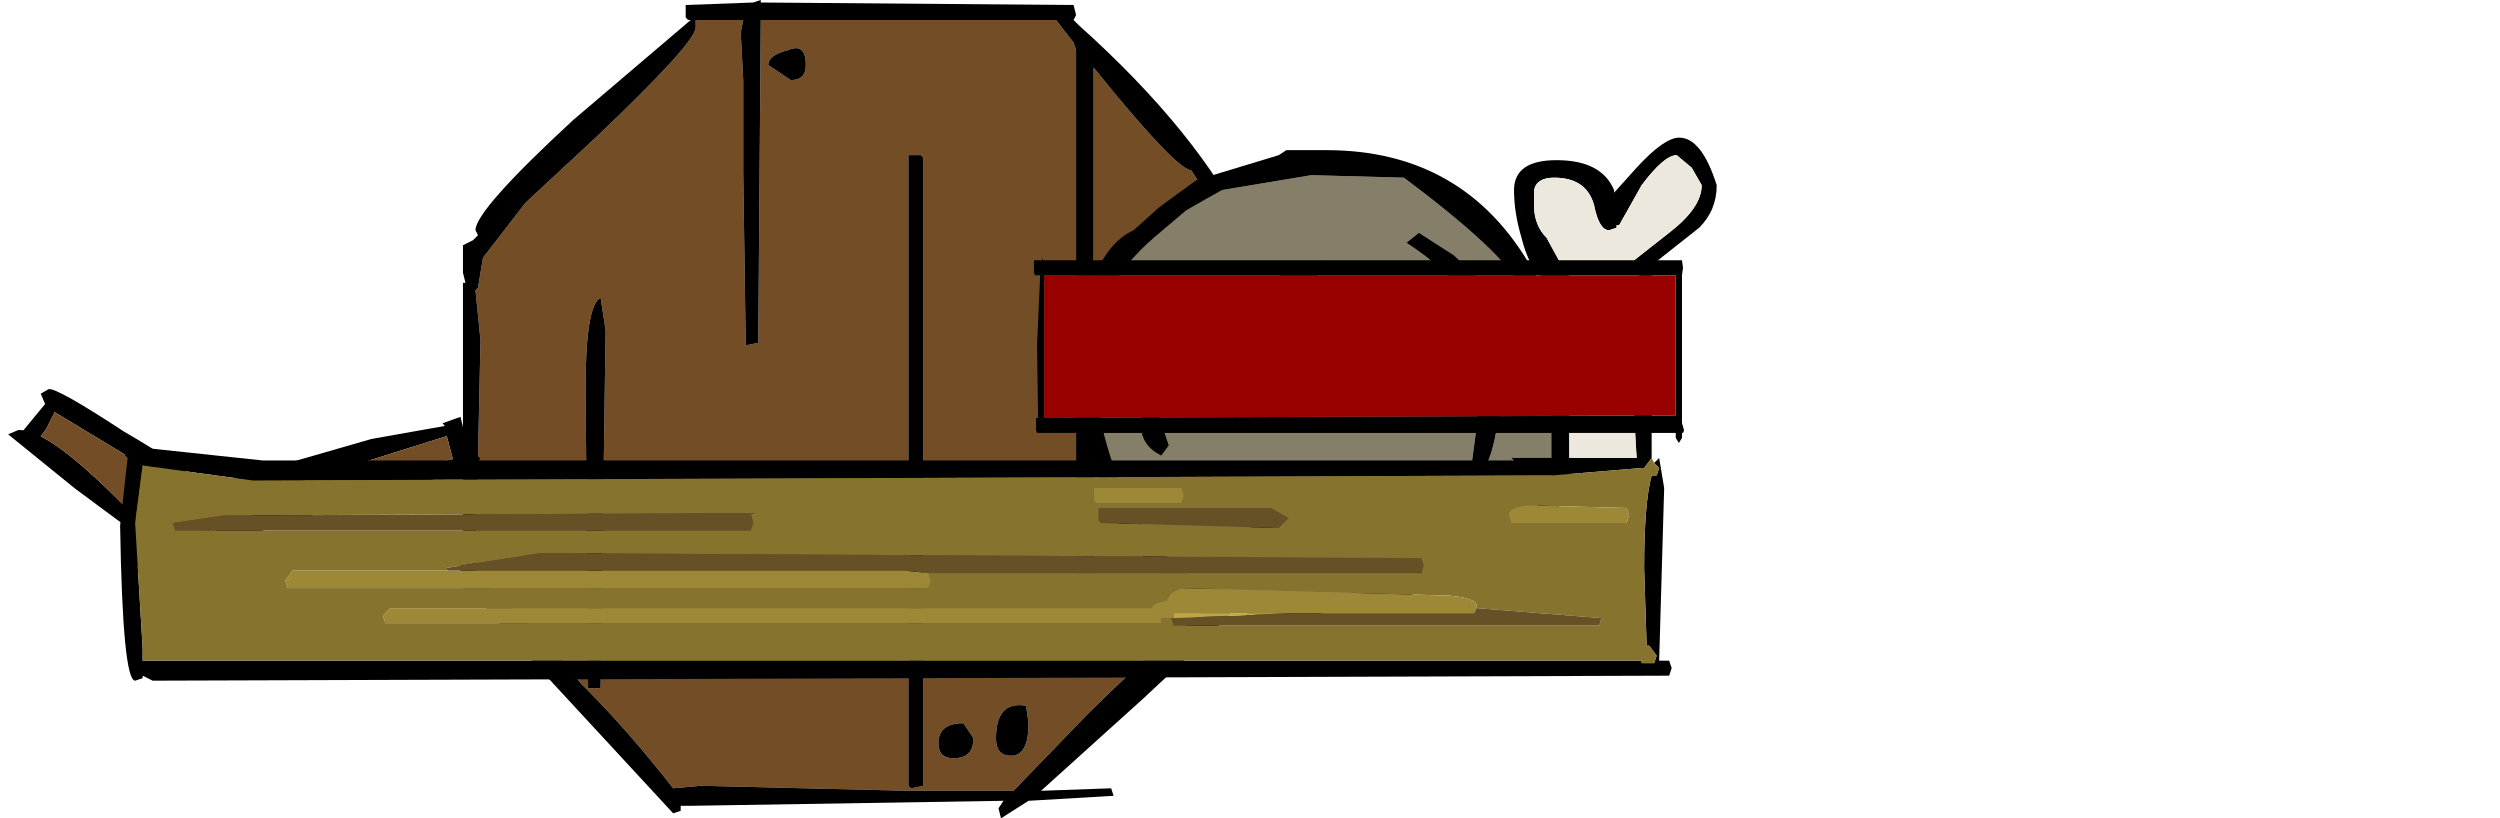 <?xml version="1.0" encoding="UTF-8" standalone="no"?>
<svg xmlns:xlink="http://www.w3.org/1999/xlink" height="98.1px" width="299.7px" xmlns="http://www.w3.org/2000/svg">
  <g transform="matrix(6.0, 0.0, 0.0, 6.0, 105.0, 46.5)">
    <use height="16.35" transform="matrix(1.0, 0.0, 0.0, 1.0, -8.3, -7.75)" width="15.95" xlink:href="#shape0"/>
    <use height="9.35" transform="matrix(1.0, 0.0, 0.0, 1.0, 4.05, -4.75)" width="9.95" xlink:href="#shape1"/>
    <use height="3.85" transform="matrix(0.998, 0.061, -0.061, 0.998, -17.279, -0.02)" width="9.45" xlink:href="#shape2"/>
    <use height="10.85" transform="matrix(1.0, 0.0, 0.0, 1.0, -15.1, -5.0)" width="31.9" xlink:href="#shape3"/>
    <use height="3.7" transform="matrix(0.415, 0.0, 0.0, 1.0, 3.158, -2.6)" width="31.3" xlink:href="#shape4"/>
  </g>
  <defs>
    <g id="shape0" transform="matrix(1.0, 0.0, 0.0, 1.0, 8.3, 7.75)">
      <path d="M3.95 -6.9 L4.0 -6.75 4.0 3.8 4.2 3.9 4.35 3.85 4.35 -6.4 4.8 -5.85 Q6.05 -4.35 6.3 -4.35 L6.75 -3.65 7.3 -2.75 7.25 -2.25 7.25 -2.2 Q6.9 -2.15 6.9 -0.8 L6.9 1.1 6.75 2.85 Q6.65 3.75 6.95 4.2 5.8 4.95 4.2 6.55 L2.75 8.05 0.65 8.05 -3.5 7.95 -4.05 8.0 Q-4.95 6.85 -5.8 6.0 L-5.9 5.9 Q-6.7 4.85 -8.0 3.75 L-7.9 -0.95 -8.0 -1.95 -7.95 -2.0 -7.85 -2.6 -7.0 -3.7 -5.6 -5.0 Q-3.6 -6.9 -3.6 -7.2 L-3.6 -7.35 -2.65 -7.35 -2.7 -7.1 -2.65 -6.15 -2.65 -4.3 -2.6 -0.85 -2.35 -0.9 -2.3 -7.35 3.6 -7.35 3.95 -6.9 M-5.4 -1.15 L-5.5 -1.8 Q-5.8 -1.65 -5.8 0.0 L-5.75 6.0 -5.5 6.0 -5.4 -1.15 M-1.75 -6.75 Q-2.15 -6.65 -2.15 -6.45 L-1.7 -6.15 Q-1.4 -6.15 -1.4 -6.45 -1.4 -6.9 -1.75 -6.75 M1.25 7.1 Q1.25 7.4 1.55 7.4 1.95 7.4 1.95 7.0 L1.75 6.7 Q1.25 6.7 1.25 7.1 M3.05 6.7 L3.0 6.35 Q2.4 6.25 2.4 7.0 2.4 7.35 2.7 7.35 3.05 7.35 3.05 6.7 M0.95 -4.6 L0.9 -4.65 0.65 -4.65 0.65 7.95 0.7 8.0 0.95 7.95 0.95 -4.6" fill="#734d26" fill-rule="evenodd" stroke="none"/>
      <path d="M3.95 -6.9 L3.6 -7.35 -2.3 -7.35 -2.35 -0.9 -2.6 -0.85 -2.65 -4.3 -2.65 -6.15 -2.7 -7.1 -2.65 -7.35 -3.6 -7.35 -3.6 -7.2 Q-3.6 -6.9 -5.6 -5.0 L-7.0 -3.7 -7.85 -2.6 -7.95 -2.0 -8.0 -1.95 -7.9 -0.95 -8.0 3.75 Q-6.7 4.85 -5.9 5.9 L-5.8 6.0 Q-4.95 6.85 -4.05 8.0 L-3.5 7.95 0.65 8.05 2.75 8.05 4.2 6.55 Q5.8 4.95 6.95 4.2 6.65 3.75 6.75 2.85 L6.9 1.1 6.9 -0.8 Q6.9 -2.15 7.25 -2.2 L7.25 -2.25 7.3 -2.75 6.75 -3.65 6.3 -4.35 Q6.05 -4.35 4.8 -5.85 L4.35 -6.4 4.35 3.85 4.2 3.9 4.0 3.8 4.0 -6.75 3.95 -6.9 M3.95 -7.35 L4.05 -7.25 Q6.45 -5.1 7.45 -3.05 L7.6 -3.1 7.65 -2.9 7.6 -1.65 7.45 -1.6 7.35 -1.65 7.2 4.0 7.3 3.95 7.35 4.1 Q7.35 4.35 5.35 6.2 L3.3 8.05 4.7 8.0 4.75 8.15 3.05 8.25 2.5 8.6 2.45 8.4 2.55 8.25 -3.7 8.35 -3.9 8.35 -3.9 8.45 -4.05 8.5 -7.1 5.2 -8.0 4.15 -8.0 4.2 -8.1 4.25 -8.25 4.15 -8.25 3.8 -8.3 3.75 -8.3 3.5 -8.25 3.55 -8.25 -2.1 -8.2 -2.1 -8.25 -2.3 -8.25 -2.5 -8.25 -2.85 -8.05 -2.95 -8.0 -3.0 -7.95 -3.05 -8.0 -3.15 Q-8.0 -3.55 -6.05 -5.35 L-3.7 -7.35 -3.75 -7.35 -3.8 -7.4 -3.8 -7.65 -2.45 -7.7 -2.3 -7.75 -2.3 -7.7 3.95 -7.65 4.0 -7.45 3.95 -7.35 M0.95 -4.6 L0.95 7.95 0.7 8.0 0.65 7.95 0.65 -4.65 0.9 -4.65 0.95 -4.6 M3.05 6.7 Q3.05 7.35 2.7 7.35 2.4 7.35 2.4 7.0 2.4 6.25 3.0 6.35 L3.05 6.7 M1.25 7.1 Q1.25 6.7 1.75 6.7 L1.95 7.0 Q1.95 7.4 1.55 7.4 1.25 7.4 1.25 7.1 M-1.75 -6.75 Q-1.4 -6.9 -1.4 -6.45 -1.4 -6.15 -1.7 -6.15 L-2.15 -6.45 Q-2.15 -6.65 -1.75 -6.75 M-5.4 -1.15 L-5.5 6.0 -5.75 6.0 -5.8 0.0 Q-5.8 -1.65 -5.5 -1.8 L-5.4 -1.15" fill="#000000" fill-rule="evenodd" stroke="none"/>
    </g>
    <g id="shape1" transform="matrix(1.0, 0.0, 0.0, 1.0, 13.9, 4.75)">
      <path d="M-12.1 1.15 L-12.35 0.4 Q-12.65 0.35 -12.65 0.75 -12.65 1.15 -12.25 1.35 L-12.1 1.15 M-10.0 3.35 L-9.85 3.25 Q-10.0 2.4 -10.5 2.7 L-10.35 3.1 -10.0 3.35 M-8.05 2.35 L-8.1 2.1 -8.4 2.15 -8.35 2.4 -8.1 2.4 -8.05 2.35 M-5.45 -0.65 L-5.65 -1.95 -6.4 -2.65 -7.1 -3.1 -7.35 -2.9 Q-5.75 -1.85 -5.75 -0.7 L-6.05 1.55 -5.9 1.75 Q-5.6 1.45 -5.5 0.45 L-5.45 -0.65 M-9.45 -0.25 Q-9.8 -0.55 -10.1 -0.55 L-9.65 0.0 Q-9.25 0.35 -8.95 0.35 -8.5 0.35 -8.5 0.15 L-8.55 0.0 Q-9.15 0.05 -9.45 -0.25 M-10.35 -1.7 L-10.3 -1.6 Q-9.75 -1.6 -9.35 -2.0 L-9.0 -2.4 -9.05 -2.55 Q-10.35 -2.2 -10.35 -1.7 M-12.85 -0.8 L-12.8 -0.6 Q-12.5 -0.6 -12.5 -0.95 L-12.2 -1.25 -12.0 -1.45 -12.05 -1.65 Q-12.35 -1.65 -12.6 -1.3 L-12.85 -0.8 M-11.75 -3.55 L-11.05 -3.95 -9.25 -4.25 -7.4 -4.2 Q-5.4 -2.7 -5.1 -2.05 L-4.6 -0.8 Q-4.25 0.2 -4.25 0.45 -4.25 2.1 -5.2 2.85 -7.95 4.25 -9.8 4.25 -12.1 4.25 -13.05 1.95 -13.6 0.65 -13.6 -0.75 -13.6 -1.95 -12.4 -3.0 L-11.75 -3.55" fill="#857e69" fill-rule="evenodd" stroke="none"/>
      <path d="M-11.55 -4.15 L-9.9 -4.65 -9.75 -4.75 -8.95 -4.75 Q-6.2 -4.75 -4.85 -2.4 -3.95 -0.85 -3.95 0.45 -3.95 2.6 -5.1 3.25 -5.85 3.7 -7.3 4.15 L-9.5 4.6 Q-12.3 4.6 -13.35 2.2 -13.9 0.95 -13.9 -0.75 L-13.65 -2.05 Q-13.35 -2.9 -12.8 -3.15 L-12.3 -3.6 -11.55 -4.15 M-11.75 -3.55 L-12.4 -3.0 Q-13.6 -1.95 -13.6 -0.75 -13.6 0.65 -13.05 1.95 -12.1 4.25 -9.8 4.25 -7.95 4.25 -5.2 2.85 -4.25 2.1 -4.25 0.45 -4.25 0.2 -4.6 -0.8 L-5.1 -2.05 Q-5.4 -2.7 -7.4 -4.2 L-9.25 -4.25 -11.05 -3.95 -11.75 -3.55 M-12.85 -0.8 L-12.6 -1.3 Q-12.35 -1.65 -12.05 -1.65 L-12.0 -1.45 -12.2 -1.25 -12.5 -0.95 Q-12.5 -0.6 -12.8 -0.6 L-12.85 -0.8 M-10.35 -1.7 Q-10.35 -2.2 -9.05 -2.55 L-9.0 -2.4 -9.35 -2.0 Q-9.75 -1.6 -10.3 -1.6 L-10.35 -1.7 M-9.45 -0.25 Q-9.15 0.05 -8.55 0.0 L-8.5 0.15 Q-8.5 0.35 -8.95 0.35 -9.25 0.35 -9.65 0.0 L-10.1 -0.55 Q-9.8 -0.55 -9.45 -0.25 M-5.45 -0.65 L-5.5 0.45 Q-5.6 1.45 -5.9 1.75 L-6.05 1.55 -5.75 -0.7 Q-5.75 -1.85 -7.35 -2.9 L-7.1 -3.1 -6.4 -2.65 -5.65 -1.95 -5.45 -0.65 M-8.05 2.35 L-8.1 2.4 -8.35 2.4 -8.4 2.15 -8.1 2.1 -8.05 2.35 M-10.0 3.35 L-10.35 3.1 -10.5 2.7 Q-10.0 2.4 -9.85 3.25 L-10.0 3.35 M-12.1 1.15 L-12.25 1.35 Q-12.65 1.15 -12.65 0.75 -12.65 0.35 -12.35 0.4 L-12.1 1.15" fill="#000000" fill-rule="evenodd" stroke="none"/>
    </g>
    <g id="shape2" transform="matrix(1.0, 0.0, 0.0, 1.0, 17.45, -0.25)">
      <path d="M-8.55 1.15 L-8.7 0.7 -11.7 1.85 -13.35 2.3 -13.4 2.35 -16.55 0.7 -16.7 1.05 -16.8 1.2 Q-16.1 1.5 -14.7 2.8 L-14.7 2.85 -14.35 3.4 Q-14.05 3.85 -13.75 3.7 L-13.5 3.35 -13.45 3.1 -13.4 3.0 -13.35 2.85 -13.25 2.9 Q-12.75 2.55 -10.85 1.9 L-8.55 1.15 M-8.15 1.3 L-13.05 3.1 Q-13.0 3.45 -13.3 3.7 L-13.65 4.0 Q-14.5 4.35 -14.9 3.3 L-15.05 2.85 -16.05 2.2 -17.45 1.2 -17.25 1.1 -17.15 1.1 -16.75 0.55 -16.85 0.35 -16.7 0.25 Q-16.55 0.2 -15.15 1.0 -13.95 1.6 -13.4 2.05 L-13.15 1.9 -10.2 0.85 -8.75 0.5 -8.8 0.45 -8.45 0.3 -8.2 1.1 Q-7.85 1.0 -8.15 1.3" fill="#000000" fill-rule="evenodd" stroke="none"/>
      <path d="M-8.55 1.15 L-10.85 1.9 Q-12.75 2.55 -13.25 2.9 L-13.35 2.85 -13.4 3.0 -13.45 3.1 -13.5 3.35 -13.75 3.7 Q-14.05 3.85 -14.35 3.4 L-14.7 2.85 -14.7 2.8 Q-16.1 1.5 -16.8 1.2 L-16.7 1.05 -16.55 0.7 -13.4 2.35 -13.35 2.3 -11.7 1.85 -8.7 0.7 -8.55 1.15" fill="#734d26" fill-rule="evenodd" stroke="none"/>
    </g>
    <g id="shape3" transform="matrix(1.0, 0.0, 0.0, 1.0, 15.1, 5.0)">
      <path d="M13.15 -3.95 L13.15 -3.65 Q13.15 -3.25 13.4 -3.0 L13.7 -2.45 13.85 -2.5 13.85 1.4 15.2 1.4 15.15 0.55 15.15 -0.55 15.25 -2.4 15.2 -2.4 15.15 -2.55 15.85 -3.1 Q16.5 -3.6 16.5 -4.05 L16.3 -4.4 16.0 -4.65 Q15.75 -4.65 15.3 -4.05 L14.85 -3.25 14.8 -3.25 14.8 -3.2 14.65 -3.15 Q14.45 -3.15 14.35 -3.65 14.2 -4.2 13.55 -4.2 13.2 -4.2 13.15 -3.95 M15.55 1.5 L15.65 1.4 15.75 2.0 15.65 5.45 15.85 5.45 15.9 5.6 15.85 5.75 -14.45 5.85 -14.65 5.75 -14.65 5.8 -14.8 5.85 Q-15.05 5.85 -15.1 2.75 L-14.95 1.4 -15.0 1.35 -14.95 1.2 -14.9 1.2 -14.65 1.1 -14.6 1.2 -12.25 1.45 12.75 1.45 12.7 1.4 13.5 1.4 13.5 -2.15 Q13.1 -2.2 12.9 -3.0 12.75 -3.5 12.75 -3.95 12.75 -4.55 13.6 -4.55 14.5 -4.55 14.75 -3.95 L14.75 -3.9 15.2 -4.4 Q15.75 -5.0 16.05 -5.0 16.5 -5.0 16.8 -4.05 16.8 -3.55 16.45 -3.2 L15.5 -2.45 15.5 1.4 15.35 1.6 15.3 1.6 13.5 1.75 13.15 1.75 -12.45 1.85 -14.65 1.55 -14.8 2.7 -14.65 5.2 -14.65 5.45 -14.55 5.45 15.3 5.45 15.3 5.5 15.55 5.5 15.6 5.35 15.45 5.15 15.4 5.15 15.35 3.6 Q15.35 2.3 15.5 1.75 L15.6 1.75 15.65 1.6 15.55 1.5" fill="#000000" fill-rule="evenodd" stroke="none"/>
      <path d="M13.15 -3.95 Q13.2 -4.2 13.55 -4.2 14.2 -4.2 14.35 -3.65 14.45 -3.15 14.65 -3.15 L14.8 -3.2 14.8 -3.25 14.85 -3.25 15.3 -4.05 Q15.75 -4.65 16.0 -4.65 L16.3 -4.4 16.5 -4.05 Q16.5 -3.6 15.85 -3.1 L15.15 -2.55 15.2 -2.4 15.25 -2.4 15.15 -0.55 15.15 0.55 15.2 1.4 13.85 1.4 13.85 -2.5 13.7 -2.45 13.4 -3.0 Q13.15 -3.25 13.15 -3.65 L13.15 -3.95" fill="#ede8de" fill-rule="evenodd" stroke="none"/>
      <path d="M15.5 1.4 L15.55 1.5 15.65 1.6 15.6 1.75 15.5 1.75 Q15.35 2.3 15.35 3.6 L15.4 5.15 15.45 5.15 15.6 5.35 15.55 5.5 15.3 5.5 15.3 5.45 -14.55 5.45 -14.65 5.45 -14.65 5.2 -14.8 2.7 -14.65 1.55 -12.45 1.85 13.15 1.75 13.5 1.75 15.3 1.6 15.35 1.6 15.5 1.4 M15.05 2.55 L15.0 2.4 13.15 2.35 Q12.65 2.35 12.65 2.55 L12.7 2.7 15.0 2.7 15.05 2.55 M5.9 4.6 L5.95 4.75 14.45 4.75 14.5 4.6 12.0 4.4 12.0 4.35 Q12.0 4.2 11.45 4.15 L6.1 4.0 5.9 4.1 5.8 4.25 5.6 4.3 5.5 4.4 -9.7 4.4 -9.85 4.55 -9.8 4.7 5.7 4.7 5.7 4.6 5.9 4.6 M1.05 3.7 L10.9 3.7 10.95 3.55 10.9 3.4 -6.7 3.3 -8.6 3.6 -8.55 3.65 -11.65 3.65 -11.8 3.85 -11.75 4.0 1.05 4.0 1.1 3.85 1.05 3.7 M8.25 2.6 L7.9 2.4 6.25 2.4 4.45 2.4 4.45 2.65 4.5 2.7 8.05 2.8 8.25 2.6 M6.15 2.15 L6.1 2.0 4.35 2.0 4.35 2.25 4.4 2.3 6.1 2.3 6.15 2.15 M-2.45 2.7 L-2.5 2.5 -13.05 2.55 -14.05 2.7 -14.0 2.85 -2.5 2.85 -2.45 2.7" fill="#85732e" fill-rule="evenodd" stroke="none"/>
      <path d="M15.05 2.55 L15.0 2.7 12.7 2.7 12.65 2.55 Q12.65 2.35 13.15 2.35 L15.0 2.4 15.05 2.55 M12.0 4.4 L11.95 4.5 8.3 4.5 5.95 4.5 5.95 4.6 5.9 4.6 5.7 4.6 5.7 4.7 -9.8 4.7 -9.85 4.55 -9.7 4.4 5.5 4.4 5.6 4.3 5.8 4.25 5.9 4.1 6.1 4.0 11.45 4.15 Q12.0 4.2 12.0 4.35 L12.0 4.4 M1.05 3.7 L1.1 3.85 1.05 4.0 -11.75 4.0 -11.8 3.85 -11.65 3.65 -8.55 3.65 0.55 3.65 1.05 3.7 M6.15 2.15 L6.1 2.3 4.4 2.3 4.35 2.25 4.35 2.0 6.1 2.0 6.15 2.15" fill="#9d8837" fill-rule="evenodd" stroke="none"/>
      <path d="M8.3 4.5 L11.95 4.5 12.0 4.4 14.5 4.6 14.45 4.75 5.95 4.75 5.9 4.6 5.95 4.6 8.3 4.5 M-8.55 3.65 L-8.6 3.6 -6.7 3.3 10.9 3.4 10.95 3.55 10.9 3.7 1.05 3.7 0.55 3.65 -8.55 3.65 M8.25 2.6 L8.05 2.8 4.5 2.7 4.45 2.65 4.45 2.4 6.25 2.4 7.9 2.4 8.25 2.6 M-2.45 2.7 L-2.5 2.85 -14.0 2.85 -14.05 2.7 -13.05 2.55 -2.5 2.5 -2.45 2.7" fill="#665126" fill-rule="evenodd" stroke="none"/>
      <path d="M8.3 4.5 L5.95 4.6 5.95 4.5 8.3 4.5" fill="#bfa748" fill-rule="evenodd" stroke="none"/>
    </g>
    <g id="shape4" transform="matrix(1.0, 0.0, 0.0, 1.0, 15.15, 2.6)">
      <path d="M16.1 -2.4 L16.05 -2.25 16.05 0.7 16.15 0.85 16.1 0.9 16.05 0.9 16.05 1.0 15.9 1.1 15.75 1.0 15.75 0.9 -15.0 0.9 -15.05 0.85 -15.05 0.6 -14.95 0.6 -15.0 -0.85 -14.85 -2.25 -15.1 -2.25 -15.15 -2.3 -15.15 -2.55 -14.75 -2.55 -14.75 -2.6 -14.7 -2.55 16.05 -2.55 16.1 -2.4 M15.75 -2.25 L-14.65 -2.25 -14.65 0.6 15.75 0.55 15.75 -2.25" fill="#000000" fill-rule="evenodd" stroke="none"/>
      <path d="M15.75 -2.25 L15.75 0.55 -14.65 0.6 -14.65 -2.25 15.75 -2.25" fill="#990000" fill-rule="evenodd" stroke="none"/>
    </g>
  </defs>
</svg>

